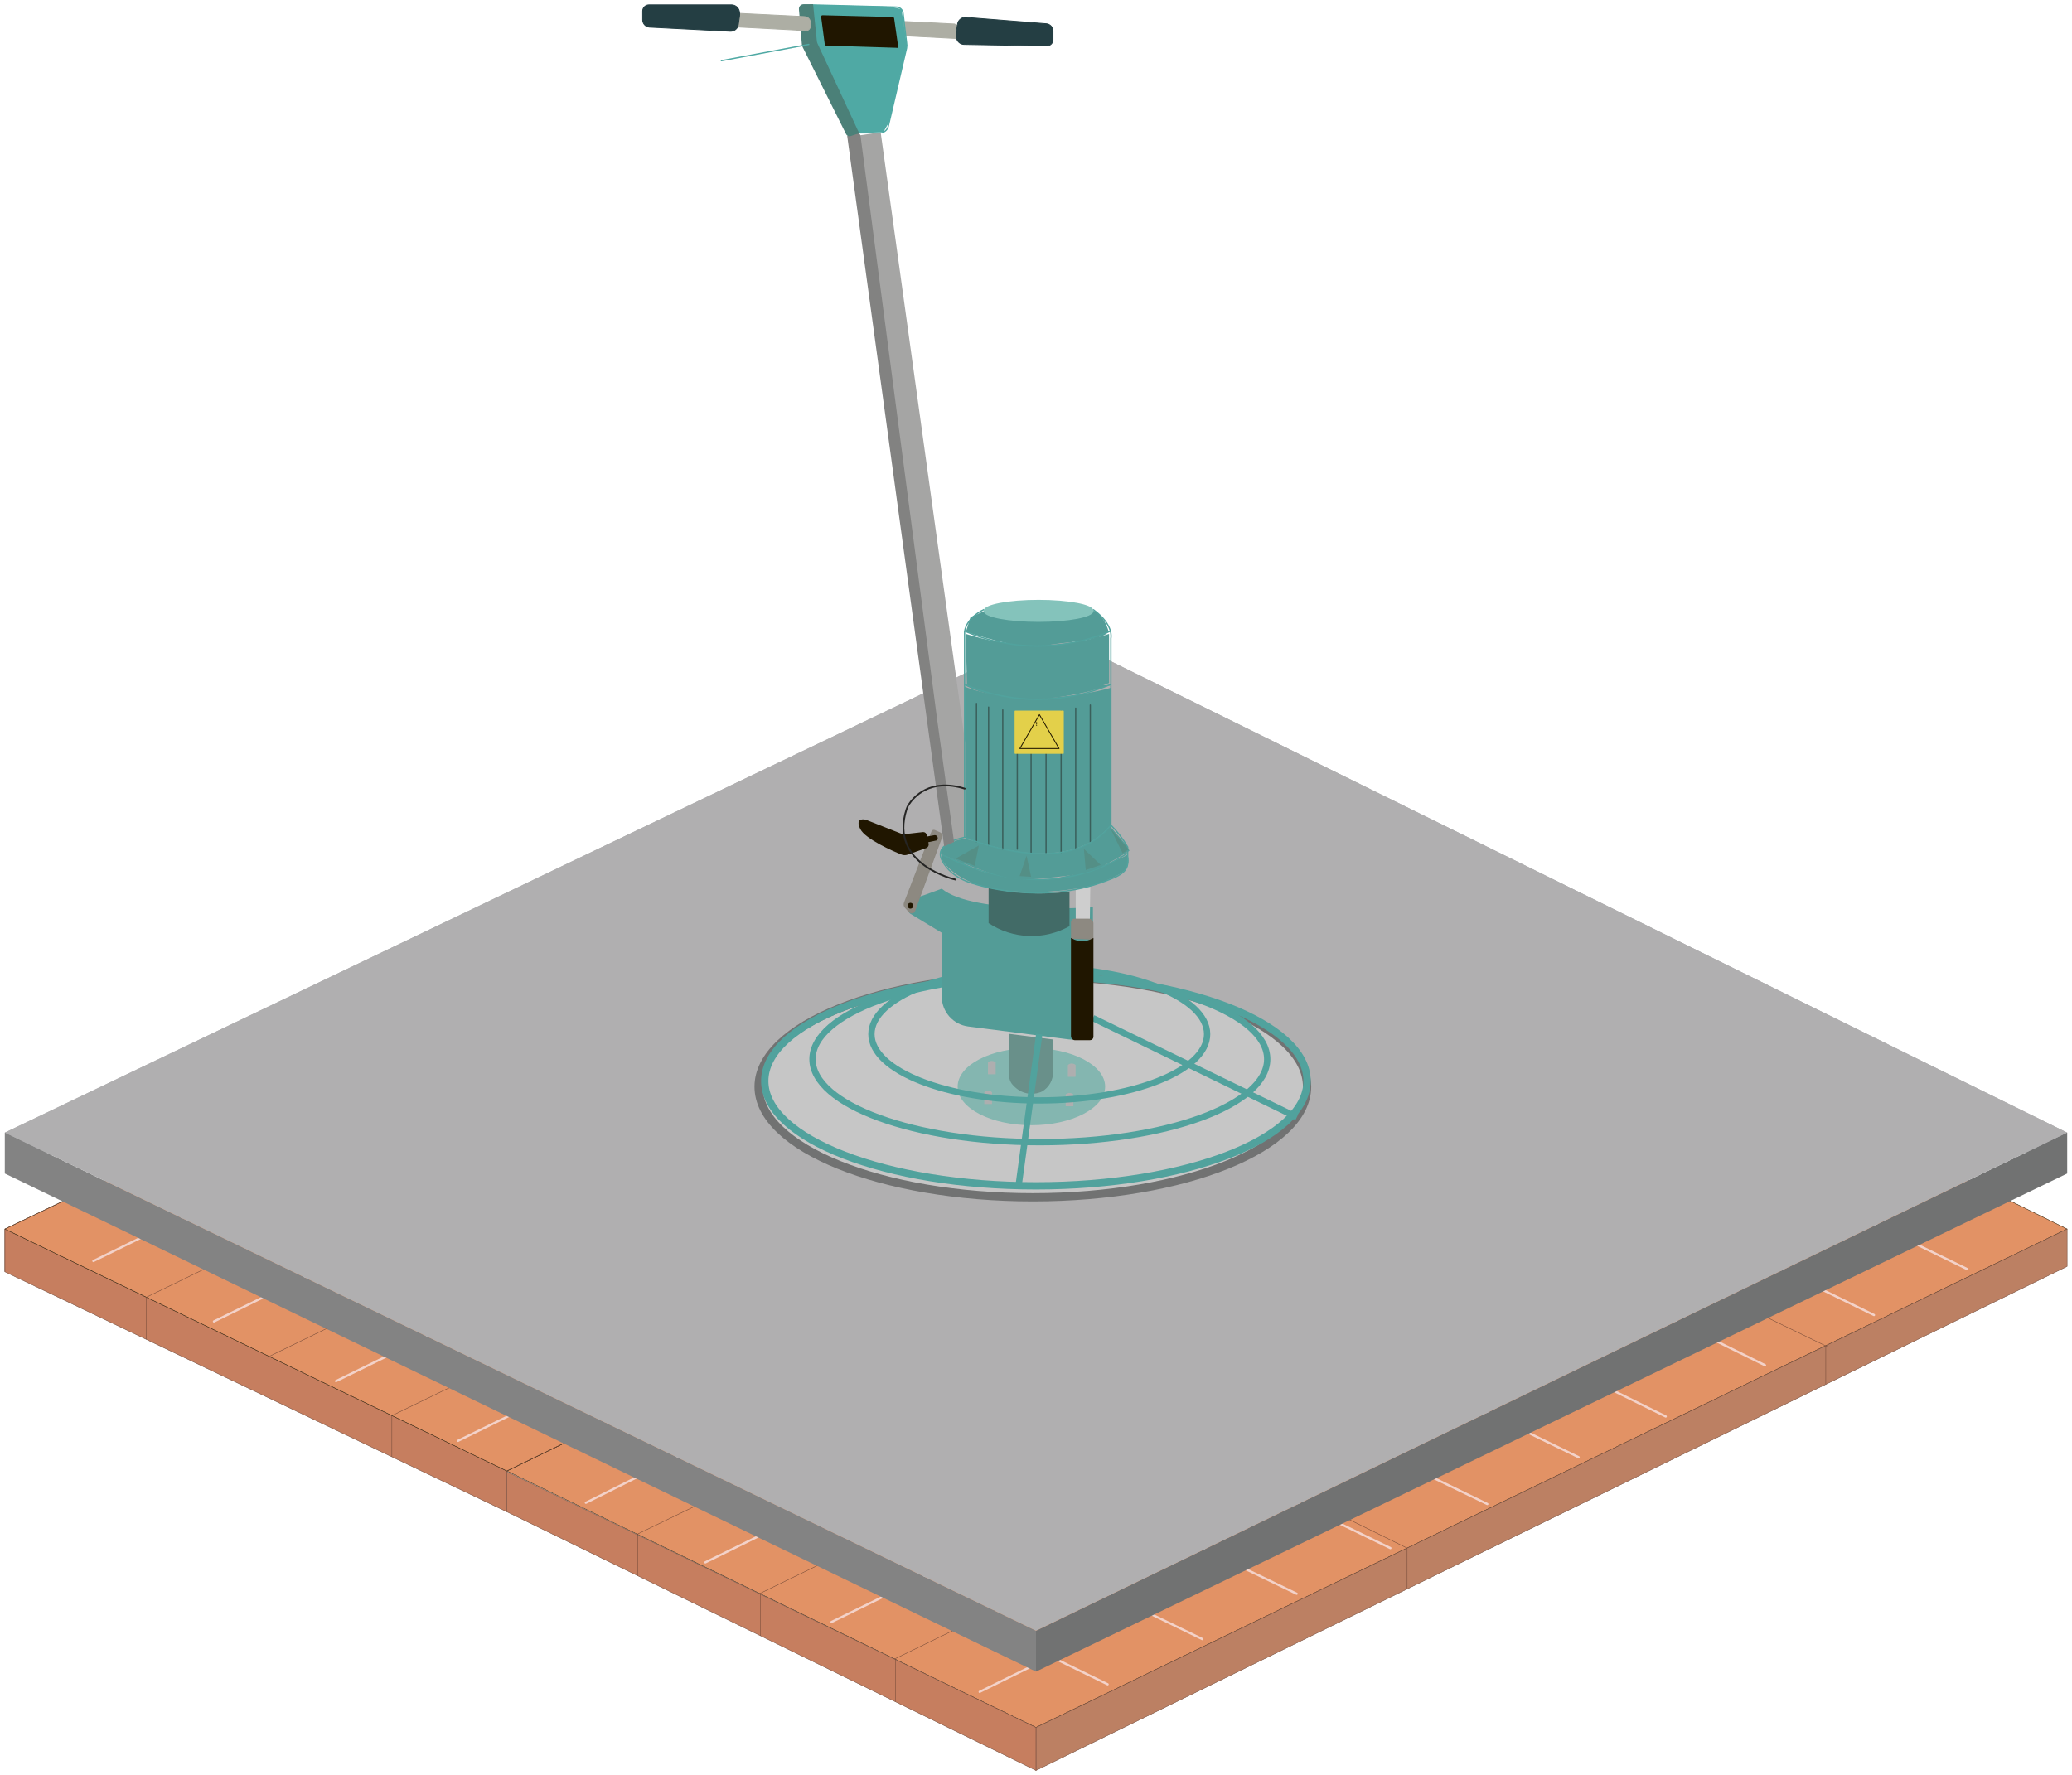 <svg width="426" height="365" viewBox="0 0 426 365" fill="none" xmlns="http://www.w3.org/2000/svg">
<path d="M104.204 302.48L212.993 355.223L425 252.724L316.613 199.248L104.204 302.48Z" fill="#E29265" stroke="#201600" stroke-width="0.088" stroke-linecap="round" stroke-linejoin="round"/>
<path d="M212.993 355.224V364.06L425 260.411V252.724L212.993 355.224Z" fill="#BC8063" stroke="#704736" stroke-width="0.088" stroke-linecap="round" stroke-linejoin="round"/>
<path d="M104.204 302.638L212.993 355.224V364.06L104.204 310.87V302.638Z" fill="#C67E5F" stroke="#704736" stroke-width="0.088" stroke-linecap="round" stroke-linejoin="round"/>
<path d="M104.204 310.87L1 261.517V252.724L104.204 302.48V310.87Z" fill="#C67E5F" stroke="#704736" stroke-width="0.088" stroke-linecap="round" stroke-linejoin="round"/>
<path d="M1 252.724L104.204 302.48L316.613 199.248L216.195 149.722L1 252.724Z" fill="#E29265" stroke="#201600" stroke-width="0.088" stroke-linejoin="round"/>
<path d="M30.046 266.776L243.345 163.113" stroke="#704736" stroke-width="0.088" stroke-miterlimit="10"/>
<path d="M55 279.089L268.313 175.426" stroke="#704736" stroke-width="0.088" stroke-miterlimit="10"/>
<path d="M80.571 291.1L293.267 187.739" stroke="#704736" stroke-width="0.088" stroke-miterlimit="10"/>
<path d="M316.613 199.248L104.204 302.48" stroke="#704736" stroke-width="0.088" stroke-miterlimit="10"/>
<path d="M343.189 212.365L131.11 315.439" stroke="#704736" stroke-width="0.088" stroke-miterlimit="10"/>
<path d="M368.157 224.679L156.121 327.724" stroke="#704736" stroke-width="0.088" stroke-miterlimit="10"/>
<path d="M183.875 341.158L395.638 238.242" stroke="#704736" stroke-width="0.088" stroke-miterlimit="10"/>
<path d="M203.301 304.592L231.256 318.126" stroke="#704736" stroke-width="0.088" stroke-miterlimit="10"/>
<path d="M151.484 279.506L178.319 292.494" stroke="#704736" stroke-width="0.088" stroke-miterlimit="10"/>
<path d="M48.854 229.822L77.527 243.701" stroke="#704736" stroke-width="0.088" stroke-miterlimit="10"/>
<path d="M345.831 262.451L375.695 276.92" stroke="#704736" stroke-width="0.088" stroke-miterlimit="10"/>
<path d="M292.765 236.762L318.077 249.017" stroke="#704736" stroke-width="0.088" stroke-miterlimit="10"/>
<path d="M242.484 212.423L266.045 223.831" stroke="#704736" stroke-width="0.088" stroke-miterlimit="10"/>
<path d="M192.088 188.012L217.286 200.21" stroke="#704736" stroke-width="0.088" stroke-miterlimit="10"/>
<path d="M136.767 187.739L164.076 201.633" stroke="#704736" stroke-width="0.088" stroke-miterlimit="10"/>
<path d="M107.965 228.903L132.718 241.331" stroke="#704736" stroke-width="0.088" stroke-miterlimit="10"/>
<path d="M289.032 263.127L316.498 276.704" stroke="#704736" stroke-width="0.088" stroke-miterlimit="10"/>
<path d="M237.545 237.681L264.365 250.928" stroke="#704736" stroke-width="0.088" stroke-miterlimit="10"/>
<path d="M189.288 213.831L214.228 226.158" stroke="#704736" stroke-width="0.088" stroke-miterlimit="10"/>
<path d="M260.273 304.031L289.304 318.342" stroke="#704736" stroke-width="0.088" stroke-miterlimit="10"/>
<path d="M232.778 290.468L207.81 278.17" stroke="#704736" stroke-width="0.088" stroke-miterlimit="10"/>
<path d="M157.873 253.543L181.219 265.052" stroke="#704736" stroke-width="0.088" stroke-miterlimit="10"/>
<path d="M30.046 266.776V275.411" stroke="#704736" stroke-width="0.088" stroke-miterlimit="10"/>
<path d="M55.316 278.945V287.494" stroke="#704736" stroke-width="0.088" stroke-miterlimit="10"/>
<path d="M80.571 291.101V299.577" stroke="#704736" stroke-width="0.088" stroke-miterlimit="10"/>
<path d="M131.11 315.439V324.031" stroke="#704736" stroke-width="0.088" stroke-miterlimit="10"/>
<path d="M289.304 318.342V326.761" stroke="#704736" stroke-width="0.088" stroke-miterlimit="10"/>
<path d="M375.379 276.819V284.678" stroke="#704736" stroke-width="0.088" stroke-miterlimit="10"/>
<path d="M156.38 327.609V336.373" stroke="#704736" stroke-width="0.088" stroke-miterlimit="10"/>
<path d="M184.105 341.158V349.936" stroke="#704736" stroke-width="0.088" stroke-miterlimit="10"/>
<path d="M1 252.724V261.517" stroke="#704736" stroke-width="0.088" stroke-miterlimit="10"/>
<path d="M127.923 268.098L102.912 255.799" stroke="#704736" stroke-width="0.088" stroke-miterlimit="10"/>
<path d="M216.195 149.722L1 252.724" stroke="#704736" stroke-width="0.088" stroke-miterlimit="10"/>
<path d="M20.254 245.124L227.724 346.344" stroke="#F3D2C9" stroke-width="0.459" stroke-miterlimit="10" stroke-linecap="round"/>
<path d="M39.666 236.029L247.193 337.048" stroke="#F3D2C9" stroke-width="0.459" stroke-miterlimit="10" stroke-linecap="round"/>
<path d="M58.273 226.992L266.59 327.724" stroke="#F3D2C9" stroke-width="0.459" stroke-miterlimit="10" stroke-linecap="round"/>
<path d="M77.527 217.207L285.859 318.342" stroke="#F3D2C9" stroke-width="0.459" stroke-miterlimit="10" stroke-linecap="round"/>
<path d="M97.054 207.998L305.787 309.276" stroke="#F3D2C9" stroke-width="0.459" stroke-miterlimit="10" stroke-linecap="round"/>
<path d="M116.681 198.572L324.567 299.649" stroke="#F3D2C9" stroke-width="0.459" stroke-miterlimit="10" stroke-linecap="round"/>
<path d="M136.695 189.765L342.471 291.273" stroke="#F3D2C9" stroke-width="0.459" stroke-miterlimit="10" stroke-linecap="round"/>
<path d="M157.873 179.334L362.888 280.741" stroke="#F3D2C9" stroke-width="0.459" stroke-miterlimit="10" stroke-linecap="round"/>
<path d="M178.505 169.349L385.286 270.411" stroke="#F3D2C9" stroke-width="0.459" stroke-miterlimit="10" stroke-linecap="round"/>
<path d="M197.845 159.966L404.483 260.986" stroke="#F3D2C9" stroke-width="0.459" stroke-miterlimit="10" stroke-linecap="round"/>
<path d="M201.42 347.896L407.713 246.245" stroke="#F3D2C9" stroke-width="0.459" stroke-miterlimit="10" stroke-linecap="round"/>
<path d="M170.967 333.528L379.256 231.503" stroke="#F3D2C9" stroke-width="0.459" stroke-miterlimit="10" stroke-linecap="round"/>
<path d="M145.023 321.273L353.082 219.003" stroke="#F3D2C9" stroke-width="0.459" stroke-miterlimit="10" stroke-linecap="round"/>
<path d="M120.457 309.017L326.534 205.742" stroke="#F3D2C9" stroke-width="0.459" stroke-miterlimit="10" stroke-linecap="round"/>
<path d="M94.153 296.287L302.758 193.975" stroke="#F3D2C9" stroke-width="0.459" stroke-miterlimit="10" stroke-linecap="round"/>
<path d="M69.085 284.003L277.33 181.863" stroke="#F3D2C9" stroke-width="0.459" stroke-miterlimit="10" stroke-linecap="round"/>
<path d="M43.987 271.733L252.735 169.349" stroke="#F3D2C9" stroke-width="0.459" stroke-miterlimit="10" stroke-linecap="round"/>
<path d="M19.206 259.305L227.724 157.021" stroke="#F3D2C9" stroke-width="0.459" stroke-miterlimit="10" stroke-linecap="round"/>
<path d="M1 241.313L216.187 138.371V129.958L1 232.9V241.313Z" fill="#B0AFB0"/>
<path d="M1 241.313L213 343.738V335.325L1 232.9V241.313Z" fill="#838383"/>
<path d="M425 241.313L216.187 138.371V129.958L425 232.9V241.313Z" fill="#B0AFB0"/>
<path d="M213 343.738L425 241.313V232.9L213 335.325V343.738Z" fill="#717272"/>
<path d="M1 232.9L213 335.325L425 232.9L216.187 129.958L1 232.9Z" fill="#B0AFB0"/>
<path d="M212.351 246.201C243.49 246.201 268.732 236.019 268.732 223.459C268.732 210.9 243.49 200.718 212.351 200.718C181.213 200.718 155.971 210.9 155.971 223.459C155.971 236.019 181.213 246.201 212.351 246.201Z" fill="#C6C6C6" stroke="#717272" stroke-width="1.7" stroke-miterlimit="10"/>
<path d="M213.793 234.868C239.608 234.868 260.536 227.226 260.536 217.8C260.536 208.374 239.608 200.733 213.793 200.733C187.977 200.733 167.049 208.374 167.049 217.8C167.049 227.226 187.977 234.868 213.793 234.868Z" stroke="#51A29D" stroke-width="1.3" stroke-miterlimit="10"/>
<path d="M212.982 243.844C243.772 243.844 268.732 234.193 268.732 222.289C268.732 210.384 243.772 200.733 212.982 200.733C182.192 200.733 157.232 210.384 157.232 222.289C157.232 234.193 182.192 243.844 212.982 243.844Z" stroke="#51A29D" stroke-width="1.5" stroke-miterlimit="10"/>
<path d="M224.705 209.349L266.63 229.719" stroke="#51A29D" stroke-width="1.3" stroke-miterlimit="10"/>
<path d="M212.051 231.25C220.35 231.25 227.077 227.755 227.077 223.444C227.077 219.134 220.35 215.639 212.051 215.639C203.753 215.639 197.026 219.134 197.026 223.444C197.026 227.755 203.753 231.25 212.051 231.25Z" fill="#84B6B0" stroke="#84B6B0" stroke-width="0.265" stroke-miterlimit="10"/>
<path d="M202.459 226.942V224.63C202.657 224.471 202.903 224.384 203.157 224.384C203.411 224.384 203.658 224.471 203.855 224.63V226.942H202.459Z" fill="#AEAEAF" stroke="#AFAFAF" stroke-width="0.176" stroke-miterlimit="10"/>
<path d="M219.196 227.392V225.096C219.394 224.936 219.64 224.849 219.894 224.849C220.149 224.849 220.395 224.936 220.592 225.096V227.392H219.196Z" fill="#AEAEAF" stroke="#AFAFAF" stroke-width="0.176" stroke-miterlimit="10"/>
<path d="M219.647 221.343V219.031C219.844 218.872 220.091 218.785 220.345 218.785C220.599 218.785 220.845 218.872 221.043 219.031V221.343H219.647Z" fill="#AEAEAF" stroke="#AFAFAF" stroke-width="0.176" stroke-miterlimit="10"/>
<path d="M203.225 220.818V218.506C203.423 218.346 203.669 218.259 203.923 218.259C204.177 218.259 204.423 218.346 204.621 218.506V220.818H203.225Z" fill="#AEAEAF" stroke="#AFAFAF" stroke-width="0.176" stroke-miterlimit="10"/>
<path d="M213.673 226.281C232.732 226.281 248.182 220.179 248.182 212.652C248.182 205.124 232.732 199.022 213.673 199.022C194.613 199.022 179.163 205.124 179.163 212.652C179.163 220.179 194.613 226.281 213.673 226.281Z" stroke="#51A29D" stroke-width="1.3" stroke-miterlimit="10"/>
<path d="M199.052 211.076L219.737 213.732C220.359 213.814 220.992 213.761 221.592 213.578C222.192 213.394 222.746 213.085 223.217 212.67C223.688 212.254 224.064 211.743 224.321 211.171C224.577 210.598 224.709 209.977 224.705 209.349V186.563C224.705 186.563 200.163 188.199 193.618 182.735V204.906C193.62 206.419 194.173 207.879 195.173 209.015C196.173 210.15 197.552 210.882 199.052 211.076Z" fill="#539C97"/>
<path d="M207.623 212.742V221.223C207.622 221.591 207.7 221.955 207.85 222.292C208 222.628 208.219 222.929 208.494 223.174C209.194 223.949 210.125 224.479 211.148 224.687C212.172 224.895 213.235 224.77 214.183 224.33C214.862 223.936 215.423 223.368 215.808 222.685C216.194 222.001 216.389 221.227 216.374 220.442V213.868L207.623 212.742Z" fill="#69908A" stroke="#68908A" stroke-width="0.265" stroke-miterlimit="10"/>
<path d="M203.255 189.82C205.701 191.444 208.548 192.362 211.482 192.473C214.416 192.585 217.325 191.885 219.887 190.451V183.336C214.338 184.045 208.708 183.771 203.255 182.525V189.82Z" fill="#426B67"/>
<path d="M213.672 212.652L209.424 243.799" stroke="#51A29D" stroke-width="1.3" stroke-miterlimit="10"/>
<path d="M221.163 188.8V182.885L224.165 182.195L224.075 188.83C224.071 188.903 224.039 188.971 223.986 189.022C223.933 189.072 223.863 189.1 223.79 189.1H221.418C221.381 189.098 221.345 189.089 221.312 189.072C221.279 189.056 221.249 189.033 221.225 189.005C221.201 188.977 221.184 188.944 221.173 188.909C221.162 188.873 221.159 188.836 221.163 188.8Z" fill="#CECECE"/>
<path d="M228.353 140.885C208.704 147.25 198.331 140.885 198.331 140.885H228.353Z" fill="#539C97"/>
<path d="M198.347 141.216V172.168C198.347 172.168 219.197 181.084 228.368 169.631V141.441C228.368 141.441 211.976 146.304 198.347 141.216Z" fill="#539C97"/>
<path d="M198.557 129.897C198.557 129.897 210.565 133.965 214.438 132.9C218.311 131.834 225.921 132.179 227.948 129.897C227.948 129.897 226.687 124.974 223.444 125.394C220.202 125.814 203.81 125.019 203.81 125.019L199.532 126.925L198.526 130.108L198.557 129.897Z" fill="#539C97"/>
<path d="M180.949 27.344L198.332 152.894V172.183L196.005 173.083L176.791 27.959L180.949 27.344Z" fill="#A5A5A4" stroke="#A5A5A4" stroke-width="0.265" stroke-miterlimit="10" stroke-linecap="round"/>
<path d="M193.618 176.566C193.513 176.686 196.11 181.715 205.867 183.035C212.156 183.789 218.528 183.459 224.705 182.06C224.705 182.06 230.109 180.349 231.34 178.862C231.694 178.44 231.925 177.927 232.007 177.382C232.089 176.836 232.019 176.279 231.805 175.77C231.805 175.77 226.327 179.058 215.444 180.859C215.444 180.859 204.021 180.409 200.343 178.592C198.209 177.526 196.019 176.574 193.783 175.74L193.618 176.566Z" fill="#539C97"/>
<path d="M198.557 130.348L198.797 140.855C198.797 140.855 211.601 147.22 228.023 140.45V130.348C218.441 133.423 208.138 133.423 198.557 130.348Z" fill="#539C97"/>
<path d="M200.523 181.82C200.523 181.82 214.033 186.323 227.542 181.084C229.209 180.439 231.851 179.583 231.851 177.406V174.179C230.906 172.531 229.745 171.016 228.398 169.676V131.248C228.398 131.248 229.119 128.516 224.75 125.334" stroke="#51A29D" stroke-width="0.265" stroke-miterlimit="10"/>
<path d="M202.309 125.334C202.309 125.334 198.857 126.835 198.316 129.837V172.213" stroke="#51A29D" stroke-width="0.265" stroke-miterlimit="10"/>
<path d="M213.522 127.751C219.699 127.751 224.705 126.797 224.705 125.619C224.705 124.442 219.699 123.488 213.522 123.488C207.346 123.488 202.339 124.442 202.339 125.619C202.339 126.797 207.346 127.751 213.522 127.751Z" fill="#84C3BB" stroke="#84C3BB" stroke-width="0.265" stroke-miterlimit="10"/>
<path d="M193.303 175.455C193.303 175.455 213.162 187.629 231.805 175.455" stroke="#51A29D" stroke-width="0.265" stroke-miterlimit="10"/>
<path d="M193.603 175.635C193.603 175.635 205.612 181.219 210.985 180.859C216.359 180.499 222.994 179.928 225.846 178.547C228.036 177.462 230.165 176.259 232.226 174.945L231.64 173.864L228.233 169.901C226.786 171.53 225.03 172.855 223.066 173.799C221.102 174.742 218.97 175.285 216.795 175.395C212.727 175.559 208.656 175.165 204.696 174.224L199.517 172.723C198.338 172.424 197.09 172.563 196.005 173.113C196.005 173.113 192.477 174.299 193.603 175.635Z" fill="#539C97"/>
<path d="M200.763 144.653V173.083" stroke="#3A5F5B" stroke-width="0.265" stroke-miterlimit="10" stroke-linecap="round"/>
<path d="M203.255 145.404V173.864" stroke="#3A5F5B" stroke-width="0.265" stroke-miterlimit="10" stroke-linecap="round"/>
<path d="M206.167 145.989V174.599" stroke="#3A5F5B" stroke-width="0.265" stroke-miterlimit="10" stroke-linecap="round"/>
<path d="M209.154 146.394V174.599" stroke="#3A5F5B" stroke-width="0.265" stroke-miterlimit="10" stroke-linecap="round"/>
<path d="M211.991 154.875V175.455" stroke="#3A5F5B" stroke-width="0.265" stroke-miterlimit="10" stroke-linecap="round"/>
<path d="M215.069 175.455V154.875" stroke="#3A5F5B" stroke-width="0.265" stroke-miterlimit="10" stroke-linecap="round"/>
<path d="M218.161 146.259V175.26" stroke="#3A5F5B" stroke-width="0.265" stroke-miterlimit="10" stroke-linecap="round"/>
<path d="M221.163 174.554V145.614" stroke="#3A5F5B" stroke-width="0.265" stroke-miterlimit="10" stroke-linecap="round"/>
<path d="M224.165 144.983V173.173" stroke="#3A5F5B" stroke-width="0.265" stroke-miterlimit="10" stroke-linecap="round"/>
<path d="M198.347 129.792C203.077 131.803 208.165 132.84 213.305 132.84C218.445 132.84 223.532 131.803 228.263 129.792" stroke="#51A29D" stroke-width="0.265" stroke-miterlimit="10"/>
<path d="M198.391 140.765C203.122 142.776 208.209 143.813 213.35 143.813C218.49 143.813 223.577 142.776 228.308 140.765" stroke="#51A29D" stroke-width="0.265" stroke-miterlimit="10"/>
<path d="M200.808 181.865C200.808 181.865 195.735 180.994 193.663 176.911C191.802 173.263 198.392 172.168 198.392 172.168C198.392 172.168 219.302 181.264 228.413 169.631" stroke="#51A29D" stroke-width="0.265" stroke-miterlimit="10"/>
<path d="M218.581 146.259H208.734V154.875H218.581V146.259Z" fill="#E3D04A" stroke="#E3D04A" stroke-width="0.265" stroke-linejoin="round"/>
<path d="M194.233 173.864L196.005 173.053L192.522 147.805L176.791 27.959C176.78 27.879 176.751 27.802 176.707 27.735C176.662 27.667 176.604 27.61 176.535 27.567C176.467 27.524 176.39 27.496 176.309 27.486C176.229 27.476 176.147 27.484 176.07 27.509L174.329 28.034L194.233 173.864Z" fill="#828281" stroke="#828281" stroke-width="0.265" stroke-miterlimit="10" stroke-linecap="round"/>
<path d="M193.933 191.997L187.194 187.914C187.194 187.914 184.191 185.812 190.196 183.996L193.678 182.72" fill="#539C97"/>
<path d="M188.034 187.283L193.603 172.063C193.655 171.921 193.651 171.765 193.592 171.626C193.534 171.487 193.425 171.375 193.288 171.312L192.147 170.802C192.101 170.779 192.051 170.767 192 170.765C191.949 170.762 191.898 170.771 191.85 170.789C191.802 170.807 191.758 170.835 191.722 170.871C191.685 170.907 191.656 170.949 191.637 170.997L185.978 185.647C185.913 185.806 185.896 185.979 185.928 186.147C185.96 186.315 186.04 186.47 186.158 186.593L186.983 187.494C187.057 187.572 187.149 187.63 187.251 187.663C187.353 187.696 187.462 187.702 187.567 187.681C187.672 187.66 187.771 187.612 187.852 187.543C187.934 187.473 187.997 187.384 188.034 187.283Z" fill="#8D8981" stroke="#8C8880" stroke-width="0.265" stroke-miterlimit="10"/>
<path d="M189.775 171.237L185.617 171.702L177.992 168.7C177.992 168.7 175.815 168.055 177.001 170.426C177.992 172.408 183.651 174.93 185.452 175.62C185.812 175.747 186.204 175.747 186.563 175.62L190.376 174.269C190.524 174.215 190.648 174.109 190.725 173.972C190.802 173.834 190.827 173.673 190.796 173.519L190.391 171.702C190.365 171.562 190.288 171.436 190.174 171.35C190.06 171.264 189.918 171.223 189.775 171.237Z" fill="#201600" stroke="#201600" stroke-width="0.265" stroke-miterlimit="10" stroke-linecap="round"/>
<path d="M151.663 5.548L196.89 7.935C196.89 7.935 198.391 5.848 196.245 4.933L152.143 2.756L151.663 5.548Z" fill="#ADAEA4" stroke="#ADAEA4" stroke-width="0.176" stroke-miterlimit="10" stroke-linecap="round"/>
<path d="M196.47 180.874C196.47 180.874 182.675 177.872 186.383 166.404C186.49 166.065 186.641 165.742 186.833 165.443C187.824 163.942 191.186 159.934 198.346 162.171" stroke="#252524" stroke-width="0.353" stroke-miterlimit="10" stroke-linecap="round"/>
<path d="M151.978 2.186C151.882 1.857 151.686 1.566 151.417 1.353C151.148 1.141 150.82 1.017 150.477 1H133.41C133.072 1 132.747 1.134 132.508 1.374C132.268 1.613 132.134 1.938 132.134 2.276V4.077C132.132 4.451 132.27 4.811 132.519 5.089C132.769 5.366 133.113 5.541 133.485 5.578L150.117 6.434C150.52 6.46 150.918 6.332 151.23 6.076C151.543 5.819 151.746 5.454 151.798 5.053L152.053 3.282C152.104 2.915 152.079 2.542 151.978 2.186Z" fill="#243E43" stroke="#243E43" stroke-width="0.176" stroke-miterlimit="10" stroke-linecap="round"/>
<path d="M196.68 7.935C196.77 8.269 196.964 8.566 197.234 8.782C197.504 8.998 197.836 9.122 198.181 9.136L215.204 9.436C215.37 9.44 215.536 9.411 215.692 9.35C215.847 9.29 215.989 9.199 216.109 9.083C216.229 8.967 216.325 8.828 216.391 8.675C216.458 8.522 216.493 8.357 216.495 8.19V6.389C216.498 6.022 216.367 5.667 216.126 5.391C215.885 5.114 215.552 4.935 215.189 4.888L198.602 3.567C198.197 3.535 197.795 3.656 197.476 3.906C197.156 4.156 196.942 4.517 196.876 4.918L196.605 6.629C196.531 7.064 196.557 7.511 196.68 7.935Z" fill="#243E43" stroke="#243E43" stroke-width="0.176" stroke-miterlimit="10" stroke-linecap="round"/>
<path d="M176.461 27.314H180.964C181.355 27.306 181.731 27.167 182.034 26.919C182.336 26.672 182.546 26.329 182.63 25.948L186.383 9.886C186.45 9.514 186.45 9.133 186.383 8.761L185.662 2.681C185.622 2.345 185.462 2.035 185.211 1.809C184.959 1.583 184.634 1.455 184.296 1.45L166.629 1" stroke="#4FA9A4" stroke-width="0.265" stroke-miterlimit="10" stroke-linecap="round"/>
<path d="M176.071 27.449L181.64 27.134L182.841 25.032L186.458 9.436L185.362 1.931C184.209 1.548 183.004 1.346 181.79 1.33L167.049 1L167.875 10.007L176.071 27.449Z" fill="#4FA9A4"/>
<path d="M167.049 1H165.203C165.09 1 164.978 1.023 164.874 1.068C164.771 1.113 164.678 1.18 164.601 1.263C164.525 1.347 164.467 1.445 164.431 1.552C164.395 1.66 164.382 1.773 164.392 1.886L164.993 9.076C165.018 9.278 165.073 9.476 165.158 9.661L174.089 27.554C174.157 27.686 174.27 27.79 174.408 27.845C174.546 27.9 174.699 27.903 174.84 27.854L176.161 27.419C176.326 27.419 176.671 27.419 176.326 27.029L167.965 9.016C167.883 8.846 167.833 8.663 167.815 8.475L167.049 1Z" fill="#4B8078" stroke="#4B8078" stroke-width="0.265" stroke-miterlimit="10" stroke-linecap="round"/>
<path d="M166.283 9.136L148.316 12.483" stroke="#4FA9A4" stroke-width="0.265" stroke-miterlimit="10" stroke-linecap="round"/>
<path d="M168.82 3.432L169.571 9.136C169.582 9.203 169.617 9.265 169.669 9.309C169.721 9.353 169.788 9.377 169.856 9.376L184.297 9.826C184.35 9.852 184.41 9.86 184.468 9.849C184.526 9.837 184.579 9.807 184.618 9.763C184.657 9.718 184.681 9.662 184.685 9.603C184.689 9.544 184.674 9.486 184.642 9.436L183.831 3.747C183.816 3.68 183.78 3.62 183.729 3.574C183.678 3.528 183.614 3.499 183.546 3.492L169.121 3.132C169.081 3.129 169.041 3.136 169.003 3.15C168.966 3.164 168.932 3.186 168.904 3.215C168.875 3.243 168.853 3.277 168.839 3.314C168.825 3.352 168.818 3.392 168.82 3.432Z" fill="#201600"/>
<path d="M163.777 3.327L165.278 3.402C165.278 3.402 166.599 3.402 166.584 4.603V5.398C166.593 5.518 166.576 5.639 166.534 5.751C166.492 5.864 166.425 5.966 166.34 6.051C166.254 6.135 166.151 6.199 166.037 6.24C165.924 6.28 165.803 6.295 165.683 6.284L163.852 6.194" fill="#ADAEA4"/>
<path d="M163.777 3.327L165.278 3.402C165.278 3.402 166.599 3.402 166.584 4.603V5.398C166.593 5.518 166.576 5.639 166.534 5.751C166.492 5.864 166.425 5.966 166.34 6.051C166.254 6.135 166.151 6.199 166.037 6.24C165.924 6.28 165.803 6.295 165.683 6.284L163.852 6.194" stroke="#ADAEA4" stroke-width="0.176" stroke-miterlimit="10" stroke-linecap="round"/>
<path d="M209.68 153.93H217.74L213.703 146.95L209.68 153.93Z" fill="#E3D04A" stroke="#201600" stroke-width="0.176" stroke-linejoin="round"/>
<path d="M213.05 148.48H213.201V148.852L213.172 149.036H213.079L213.05 148.852V148.48ZM213.034 149.196C213.034 149.17 213.042 149.149 213.059 149.134C213.075 149.118 213.097 149.11 213.124 149.11C213.153 149.11 213.175 149.118 213.192 149.134C213.209 149.149 213.217 149.17 213.217 149.196C213.217 149.222 213.209 149.243 213.192 149.259C213.175 149.275 213.153 149.283 213.124 149.283C213.097 149.283 213.075 149.275 213.059 149.259C213.042 149.243 213.034 149.222 213.034 149.196Z" fill="#201600"/>
<path d="M226.297 177.857L222.844 174.554L223.234 178.908L226.297 177.857Z" fill="#548F86"/>
<path d="M196.47 176.551L201.244 173.864L200.403 178.052L196.47 176.551Z" fill="#548F86"/>
<path d="M211.061 175.965L211.991 180.288L209.635 180.153L211.061 175.965Z" fill="#548F86"/>
<path d="M220.322 192.913V189.64C220.32 189.562 220.334 189.484 220.363 189.412C220.391 189.339 220.434 189.272 220.488 189.216C220.543 189.161 220.608 189.116 220.68 189.086C220.752 189.055 220.83 189.04 220.908 189.04H223.82C223.933 189.04 224.046 189.062 224.151 189.106C224.256 189.15 224.351 189.215 224.43 189.296C224.51 189.377 224.573 189.473 224.615 189.578C224.657 189.684 224.677 189.797 224.675 189.91V193.093L220.322 192.913Z" fill="#8D8981" stroke="#8C8880" stroke-width="0.265" stroke-miterlimit="10"/>
<path d="M220.322 213.042V193.093C220.985 193.47 221.735 193.669 222.499 193.669C223.262 193.669 224.012 193.47 224.675 193.093V213.177C224.677 213.253 224.664 213.329 224.636 213.4C224.608 213.471 224.567 213.536 224.514 213.59C224.46 213.645 224.397 213.688 224.327 213.718C224.256 213.747 224.181 213.763 224.105 213.762H221.103C221.003 213.773 220.902 213.762 220.806 213.731C220.71 213.699 220.623 213.648 220.549 213.579C220.475 213.511 220.416 213.428 220.377 213.335C220.338 213.243 220.319 213.143 220.322 213.042Z" fill="#201600" stroke="#201600" stroke-width="0.265" stroke-miterlimit="10"/>
<path d="M230.8 175.47L228.353 170.426L232.046 174.644L230.8 175.47Z" fill="#548F86"/>
<path d="M190.496 172.168L192.192 171.867C192.287 171.868 192.38 171.897 192.459 171.951C192.538 172.005 192.599 172.081 192.634 172.169C192.67 172.258 192.678 172.355 192.658 172.448C192.638 172.542 192.591 172.627 192.522 172.693L190.706 173.083L190.496 172.168Z" fill="#201600" stroke="#201600" stroke-width="0.265" stroke-miterlimit="10" stroke-linecap="round"/>
<path d="M187.179 186.848C187.51 186.848 187.779 186.579 187.779 186.248C187.779 185.916 187.51 185.647 187.179 185.647C186.847 185.647 186.578 185.916 186.578 186.248C186.578 186.579 186.847 186.848 187.179 186.848Z" fill="#201600"/>
</svg>
